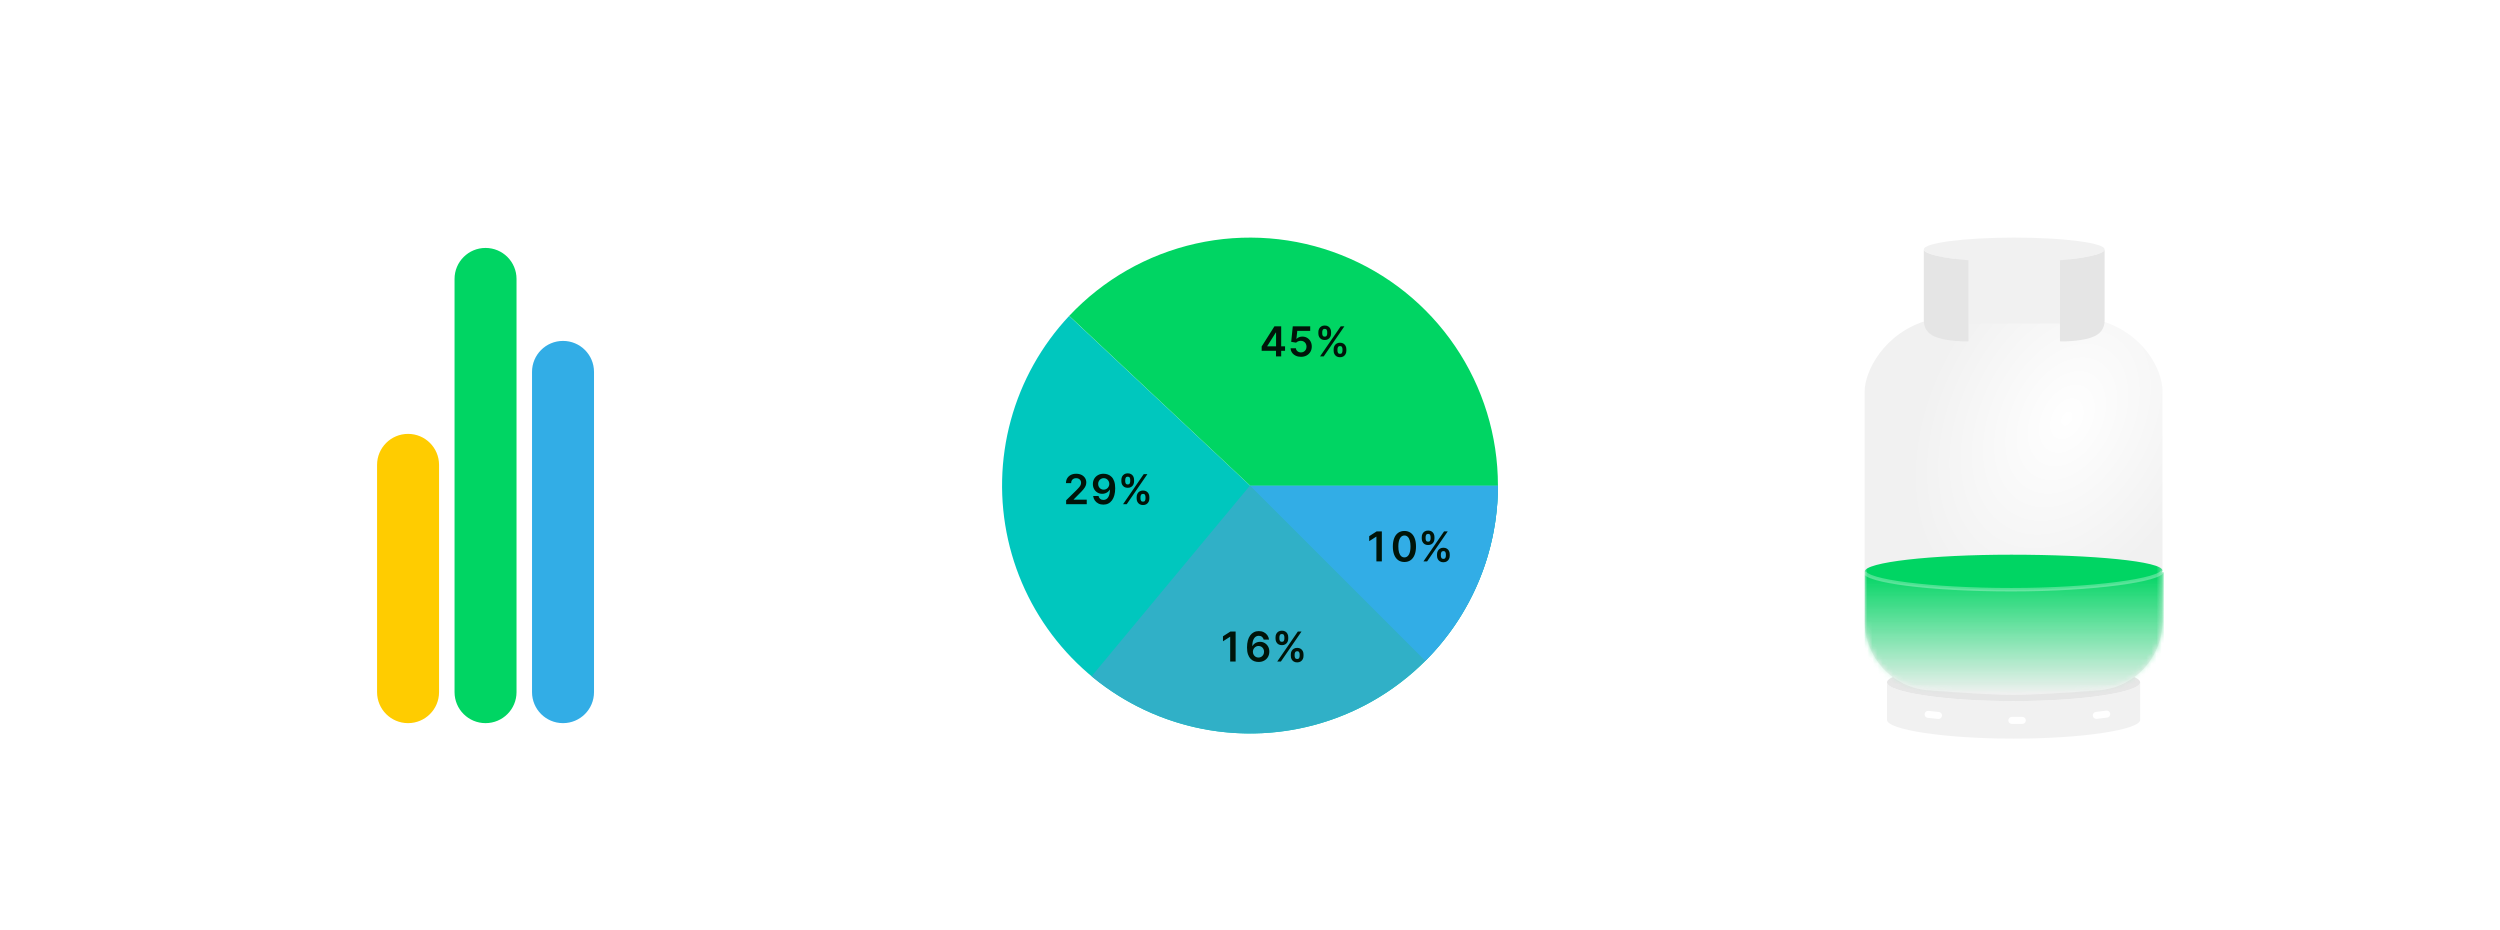 <svg width="484" height="180" viewBox="0 0 484 180" fill="none" xmlns="http://www.w3.org/2000/svg">
<g clip-path="url(#clip0_58_2)">
<g filter="url(#filter0_d_58_2)">
<rect x="32" y="28" width="124" height="124" rx="16" fill="white"/>
<path d="M73 86C73 82.686 75.686 80 79 80C82.314 80 85 82.686 85 86V130C85 133.314 82.314 136 79 136C75.686 136 73 133.314 73 130V86Z" fill="#FFCC00"/>
<path d="M103 68C103 64.686 105.686 62 109 62C112.314 62 115 64.686 115 68V130C115 133.314 112.314 136 109 136C105.686 136 103 133.314 103 130V68Z" fill="#32ADE6"/>
<path d="M88 50C88 46.686 90.686 44 94 44C97.314 44 100 46.686 100 50V130C100 133.314 97.314 136 94 136C90.686 136 88 133.314 88 130V50Z" fill="#00D563"/>
</g>
<g filter="url(#filter1_d_58_2)">
<rect x="180" y="28" width="124" height="124" rx="16" fill="white"/>
<path d="M290 90C290 97.829 288.085 105.539 284.422 112.458C280.76 119.376 275.46 125.295 268.986 129.696C262.512 134.097 255.059 136.848 247.278 137.709C239.497 138.57 231.623 137.514 224.343 134.634C217.063 131.755 210.599 127.138 205.512 121.187C200.425 115.236 196.872 108.131 195.161 100.492C193.449 92.852 193.633 84.91 195.695 77.358C197.757 69.806 201.634 62.872 206.99 57.162L242 90H290Z" fill="#00C7BE"/>
<path d="M290 90C290 99.116 287.404 108.044 282.516 115.739C277.627 123.434 270.649 129.577 262.396 133.451C254.144 137.325 244.959 138.768 235.916 137.613C226.874 136.457 218.347 132.751 211.334 126.927L242 90H290Z" fill="#30B0C7"/>
<path d="M290 90C290 96.303 288.758 102.545 286.346 108.369C283.934 114.192 280.398 119.484 275.941 123.941L242 90H290Z" fill="#32ADE6"/>
<path d="M290 90C290 80.377 287.108 70.976 281.698 63.017C276.288 55.059 268.612 48.91 259.664 45.368C250.716 41.827 240.91 41.057 231.519 43.158C222.128 45.259 213.586 50.135 207 57.152L242 90H290Z" fill="#00D563"/>
<path d="M267.525 98.874V104.692H266.471V99.9H266.437L265.076 100.769V99.803L266.522 98.874H267.525ZM271.895 104.803C271.427 104.803 271.026 104.685 270.691 104.448C270.357 104.209 270.101 103.866 269.921 103.417C269.743 102.966 269.654 102.423 269.654 101.789C269.656 101.154 269.746 100.615 269.924 100.17C270.104 99.723 270.36 99.382 270.693 99.147C271.029 98.912 271.429 98.794 271.895 98.794C272.361 98.794 272.762 98.912 273.097 99.147C273.432 99.382 273.689 99.723 273.867 100.17C274.047 100.617 274.137 101.156 274.137 101.789C274.137 102.425 274.047 102.969 273.867 103.42C273.689 103.868 273.432 104.211 273.097 104.448C272.764 104.685 272.363 104.803 271.895 104.803ZM271.895 103.914C272.259 103.914 272.546 103.735 272.756 103.377C272.968 103.017 273.074 102.488 273.074 101.789C273.074 101.327 273.026 100.938 272.929 100.624C272.833 100.31 272.696 100.073 272.52 99.914C272.344 99.753 272.136 99.672 271.895 99.672C271.533 99.672 271.247 99.852 271.037 100.212C270.827 100.57 270.721 101.096 270.719 101.789C270.717 102.253 270.764 102.643 270.858 102.959C270.955 103.276 271.091 103.514 271.267 103.675C271.443 103.834 271.653 103.914 271.895 103.914ZM278.208 103.601V103.295C278.208 103.069 278.256 102.862 278.35 102.672C278.447 102.483 278.587 102.331 278.771 102.215C278.955 102.099 279.177 102.042 279.439 102.042C279.707 102.042 279.933 102.099 280.115 102.215C280.296 102.329 280.434 102.48 280.527 102.67C280.621 102.859 280.669 103.067 280.669 103.295V103.601C280.669 103.827 280.621 104.034 280.527 104.224C280.432 104.413 280.293 104.565 280.109 104.681C279.927 104.796 279.704 104.854 279.439 104.854C279.173 104.854 278.949 104.796 278.765 104.681C278.582 104.565 278.442 104.413 278.348 104.224C278.255 104.034 278.208 103.827 278.208 103.601ZM278.95 103.295V103.601C278.95 103.751 278.986 103.888 279.058 104.013C279.13 104.138 279.257 104.201 279.439 104.201C279.622 104.201 279.748 104.139 279.816 104.016C279.886 103.891 279.921 103.753 279.921 103.601V103.295C279.921 103.143 279.888 103.005 279.822 102.88C279.756 102.753 279.628 102.689 279.439 102.689C279.26 102.689 279.135 102.753 279.061 102.88C278.987 103.005 278.95 103.143 278.95 103.295ZM275.251 100.272V99.965C275.251 99.738 275.299 99.529 275.396 99.34C275.492 99.151 275.633 98.999 275.816 98.885C276 98.77 276.223 98.712 276.484 98.712C276.751 98.712 276.975 98.77 277.157 98.885C277.341 98.999 277.479 99.151 277.572 99.34C277.665 99.529 277.711 99.738 277.711 99.965V100.272C277.711 100.499 277.664 100.707 277.569 100.897C277.476 101.084 277.338 101.235 277.154 101.349C276.971 101.462 276.747 101.519 276.484 101.519C276.217 101.519 275.992 101.462 275.808 101.349C275.626 101.235 275.488 101.083 275.393 100.894C275.298 100.705 275.251 100.497 275.251 100.272ZM275.998 99.965V100.272C275.998 100.423 276.033 100.562 276.103 100.687C276.175 100.81 276.302 100.871 276.484 100.871C276.666 100.871 276.791 100.81 276.859 100.687C276.929 100.562 276.964 100.423 276.964 100.272V99.965C276.964 99.814 276.931 99.675 276.865 99.55C276.798 99.423 276.671 99.36 276.484 99.36C276.304 99.36 276.178 99.423 276.106 99.55C276.034 99.677 275.998 99.815 275.998 99.965ZM275.575 104.692L279.575 98.874H280.285L276.285 104.692H275.575Z" fill="#001409"/>
<path d="M239.218 118.259V124.077H238.164V119.284H238.129L236.769 120.154V119.188L238.215 118.259H239.218ZM243.644 124.156C243.366 124.155 243.094 124.106 242.829 124.012C242.564 123.915 242.325 123.759 242.113 123.543C241.901 123.325 241.732 123.036 241.607 122.676C241.482 122.315 241.421 121.867 241.423 121.333C241.423 120.834 241.476 120.39 241.582 120C241.688 119.61 241.84 119.281 242.039 119.012C242.238 118.741 242.478 118.534 242.758 118.392C243.04 118.25 243.356 118.179 243.704 118.179C244.07 118.179 244.393 118.251 244.676 118.395C244.96 118.539 245.189 118.736 245.363 118.986C245.537 119.234 245.645 119.514 245.687 119.827H244.65C244.597 119.603 244.488 119.425 244.323 119.293C244.16 119.158 243.954 119.091 243.704 119.091C243.301 119.091 242.99 119.266 242.772 119.617C242.556 119.967 242.447 120.448 242.446 121.06H242.485C242.578 120.893 242.698 120.75 242.846 120.631C242.994 120.512 243.16 120.42 243.346 120.355C243.534 120.289 243.732 120.256 243.94 120.256C244.281 120.256 244.587 120.337 244.857 120.5C245.13 120.663 245.346 120.888 245.505 121.173C245.664 121.458 245.743 121.783 245.741 122.151C245.743 122.533 245.656 122.877 245.48 123.182C245.303 123.485 245.058 123.724 244.744 123.898C244.429 124.072 244.063 124.158 243.644 124.156ZM243.639 123.304C243.845 123.304 244.03 123.254 244.193 123.154C244.356 123.053 244.484 122.918 244.579 122.747C244.674 122.577 244.72 122.386 244.718 122.173C244.72 121.965 244.675 121.777 244.582 121.608C244.491 121.44 244.365 121.306 244.204 121.208C244.043 121.109 243.859 121.06 243.653 121.06C243.5 121.06 243.357 121.089 243.224 121.148C243.091 121.207 242.976 121.288 242.877 121.392C242.779 121.495 242.701 121.614 242.644 121.75C242.589 121.885 242.561 122.029 242.559 122.182C242.561 122.385 242.608 122.571 242.701 122.742C242.794 122.912 242.922 123.048 243.085 123.151C243.248 123.253 243.432 123.304 243.639 123.304ZM249.901 122.986V122.679C249.901 122.454 249.948 122.246 250.043 122.057C250.139 121.868 250.28 121.715 250.463 121.6C250.647 121.484 250.87 121.426 251.131 121.426C251.4 121.426 251.625 121.484 251.807 121.6C251.989 121.713 252.126 121.865 252.219 122.054C252.314 122.244 252.361 122.452 252.361 122.679V122.986C252.361 123.211 252.314 123.419 252.219 123.608C252.124 123.798 251.985 123.95 251.801 124.066C251.62 124.181 251.396 124.239 251.131 124.239C250.866 124.239 250.641 124.181 250.458 124.066C250.274 123.95 250.135 123.798 250.04 123.608C249.947 123.419 249.901 123.211 249.901 122.986ZM250.642 122.679V122.986C250.642 123.136 250.678 123.273 250.75 123.398C250.822 123.523 250.949 123.585 251.131 123.585C251.315 123.585 251.441 123.524 251.509 123.401C251.579 123.276 251.614 123.138 251.614 122.986V122.679C251.614 122.528 251.581 122.389 251.514 122.264C251.448 122.138 251.32 122.074 251.131 122.074C250.953 122.074 250.827 122.138 250.753 122.264C250.679 122.389 250.642 122.528 250.642 122.679ZM246.943 119.656V119.35C246.943 119.122 246.992 118.914 247.088 118.725C247.185 118.535 247.325 118.384 247.509 118.27C247.692 118.155 247.915 118.097 248.176 118.097C248.443 118.097 248.668 118.155 248.85 118.27C249.033 118.384 249.172 118.535 249.264 118.725C249.357 118.914 249.404 119.122 249.404 119.35V119.656C249.404 119.884 249.356 120.092 249.262 120.281C249.169 120.469 249.031 120.62 248.847 120.733C248.663 120.847 248.44 120.904 248.176 120.904C247.909 120.904 247.684 120.847 247.5 120.733C247.318 120.62 247.18 120.468 247.085 120.279C246.991 120.089 246.943 119.882 246.943 119.656ZM247.691 119.35V119.656C247.691 119.808 247.726 119.946 247.796 120.071C247.868 120.194 247.995 120.256 248.176 120.256C248.358 120.256 248.483 120.194 248.551 120.071C248.621 119.946 248.656 119.808 248.656 119.656V119.35C248.656 119.198 248.623 119.06 248.557 118.935C248.491 118.808 248.364 118.745 248.176 118.745C247.996 118.745 247.87 118.808 247.799 118.935C247.727 119.062 247.691 119.2 247.691 119.35ZM247.267 124.077L251.267 118.259H251.977L247.977 124.077H247.267Z" fill="#001409"/>
<path d="M206.405 93.615V92.854L208.425 90.874C208.619 90.679 208.78 90.505 208.908 90.354C209.037 90.203 209.134 90.056 209.198 89.914C209.262 89.772 209.295 89.62 209.295 89.459C209.295 89.275 209.253 89.118 209.17 88.987C209.086 88.855 208.972 88.753 208.826 88.681C208.68 88.609 208.514 88.573 208.329 88.573C208.137 88.573 207.97 88.612 207.826 88.692C207.682 88.77 207.57 88.88 207.491 89.024C207.413 89.168 207.374 89.34 207.374 89.539H206.371C206.371 89.169 206.456 88.848 206.624 88.576C206.793 88.303 207.025 88.092 207.32 87.942C207.618 87.792 207.958 87.718 208.343 87.718C208.733 87.718 209.076 87.79 209.371 87.936C209.667 88.082 209.896 88.282 210.059 88.536C210.224 88.79 210.306 89.079 210.306 89.405C210.306 89.623 210.264 89.837 210.181 90.047C210.098 90.257 209.951 90.49 209.741 90.746C209.532 91.002 209.24 91.311 208.863 91.675L207.86 92.695V92.735H210.394V93.615H206.405ZM213.679 87.718C213.957 87.719 214.228 87.769 214.491 87.865C214.757 87.96 214.995 88.115 215.207 88.331C215.419 88.545 215.588 88.832 215.713 89.192C215.838 89.552 215.9 89.997 215.9 90.527C215.902 91.027 215.849 91.474 215.741 91.868C215.635 92.26 215.483 92.592 215.284 92.862C215.085 93.133 214.846 93.34 214.565 93.482C214.285 93.624 213.97 93.695 213.619 93.695C213.252 93.695 212.926 93.623 212.642 93.479C212.36 93.335 212.132 93.138 211.957 92.888C211.783 92.638 211.676 92.352 211.636 92.03H212.673C212.726 92.261 212.834 92.445 212.997 92.581C213.162 92.716 213.369 92.783 213.619 92.783C214.023 92.783 214.333 92.608 214.551 92.257C214.769 91.907 214.878 91.42 214.878 90.797H214.838C214.745 90.964 214.625 91.108 214.477 91.229C214.329 91.348 214.162 91.44 213.974 91.505C213.789 91.569 213.592 91.601 213.383 91.601C213.043 91.601 212.736 91.52 212.463 91.357C212.192 91.194 211.977 90.971 211.818 90.686C211.661 90.402 211.581 90.078 211.579 89.712C211.579 89.333 211.667 88.993 211.841 88.692C212.017 88.389 212.262 88.15 212.577 87.976C212.891 87.8 213.258 87.714 213.679 87.718ZM213.682 88.57C213.477 88.57 213.293 88.62 213.128 88.721C212.965 88.819 212.836 88.953 212.741 89.124C212.649 89.292 212.602 89.481 212.602 89.689C212.604 89.896 212.65 90.083 212.741 90.252C212.834 90.42 212.96 90.554 213.119 90.652C213.28 90.751 213.464 90.8 213.67 90.8C213.824 90.8 213.967 90.771 214.099 90.712C214.232 90.653 214.347 90.572 214.446 90.468C214.546 90.362 214.624 90.241 214.679 90.107C214.736 89.972 214.763 89.83 214.761 89.681C214.761 89.482 214.714 89.298 214.619 89.13C214.526 88.961 214.399 88.826 214.236 88.723C214.075 88.621 213.89 88.57 213.682 88.57ZM220.055 92.524V92.218C220.055 91.992 220.102 91.785 220.197 91.596C220.293 91.406 220.433 91.254 220.617 91.138C220.801 91.023 221.023 90.965 221.285 90.965C221.554 90.965 221.779 91.023 221.961 91.138C222.143 91.252 222.28 91.403 222.373 91.593C222.467 91.782 222.515 91.99 222.515 92.218V92.524C222.515 92.75 222.467 92.957 222.373 93.147C222.278 93.336 222.139 93.489 221.955 93.604C221.773 93.719 221.55 93.777 221.285 93.777C221.02 93.777 220.795 93.719 220.611 93.604C220.428 93.489 220.289 93.336 220.194 93.147C220.101 92.957 220.055 92.75 220.055 92.524ZM220.796 92.218V92.524C220.796 92.674 220.832 92.811 220.904 92.936C220.976 93.061 221.103 93.124 221.285 93.124C221.468 93.124 221.594 93.062 221.663 92.939C221.733 92.814 221.768 92.676 221.768 92.524V92.218C221.768 92.066 221.735 91.928 221.668 91.803C221.602 91.676 221.474 91.612 221.285 91.612C221.107 91.612 220.981 91.676 220.907 91.803C220.833 91.928 220.796 92.066 220.796 92.218ZM217.097 89.195V88.888C217.097 88.661 217.146 88.453 217.242 88.263C217.339 88.074 217.479 87.922 217.663 87.808C217.846 87.693 218.069 87.635 218.33 87.635C218.597 87.635 218.822 87.693 219.003 87.808C219.187 87.922 219.325 88.074 219.418 88.263C219.511 88.453 219.557 88.661 219.557 88.888V89.195C219.557 89.422 219.51 89.63 219.415 89.82C219.323 90.007 219.184 90.158 219.001 90.272C218.817 90.385 218.593 90.442 218.33 90.442C218.063 90.442 217.838 90.385 217.654 90.272C217.472 90.158 217.334 90.007 217.239 89.817C217.145 89.628 217.097 89.42 217.097 89.195ZM217.844 88.888V89.195C217.844 89.346 217.879 89.485 217.949 89.61C218.021 89.733 218.148 89.794 218.33 89.794C218.512 89.794 218.637 89.733 218.705 89.61C218.775 89.485 218.81 89.346 218.81 89.195V88.888C218.81 88.737 218.777 88.598 218.711 88.473C218.645 88.346 218.518 88.283 218.33 88.283C218.15 88.283 218.024 88.346 217.952 88.473C217.88 88.6 217.844 88.739 217.844 88.888ZM217.421 93.615L221.421 87.797H222.131L218.131 93.615H217.421Z" fill="#001409"/>
<path d="M244.258 63.92V63.082L246.727 59.182H247.426V60.375H247L245.338 63.008V63.054H248.784V63.92H244.258ZM247.034 65V63.665L247.045 63.29V59.182H248.039V65H247.034ZM251.871 65.079C251.492 65.079 251.153 65.008 250.854 64.867C250.555 64.722 250.317 64.526 250.141 64.276C249.967 64.026 249.874 63.74 249.863 63.418H250.885C250.904 63.656 251.007 63.851 251.195 64.003C251.382 64.153 251.608 64.227 251.871 64.227C252.077 64.227 252.261 64.18 252.422 64.085C252.583 63.99 252.71 63.859 252.803 63.69C252.896 63.522 252.941 63.33 252.939 63.114C252.941 62.894 252.895 62.699 252.8 62.528C252.705 62.358 252.576 62.224 252.411 62.128C252.246 62.029 252.057 61.98 251.843 61.98C251.668 61.978 251.497 62.01 251.328 62.077C251.16 62.143 251.026 62.23 250.928 62.338L249.976 62.182L250.28 59.182H253.655V60.062H251.152L250.985 61.605H251.019C251.127 61.478 251.279 61.373 251.476 61.29C251.673 61.205 251.889 61.162 252.124 61.162C252.476 61.162 252.791 61.245 253.067 61.412C253.344 61.577 253.561 61.804 253.72 62.094C253.88 62.383 253.959 62.715 253.959 63.088C253.959 63.472 253.87 63.815 253.692 64.117C253.516 64.416 253.271 64.651 252.956 64.824C252.644 64.994 252.282 65.079 251.871 65.079ZM258.193 63.909V63.602C258.193 63.377 258.24 63.169 258.335 62.98C258.431 62.791 258.572 62.638 258.755 62.523C258.939 62.407 259.162 62.349 259.423 62.349C259.692 62.349 259.917 62.407 260.099 62.523C260.281 62.636 260.418 62.788 260.511 62.977C260.606 63.167 260.653 63.375 260.653 63.602V63.909C260.653 64.135 260.606 64.342 260.511 64.531C260.416 64.721 260.277 64.873 260.093 64.989C259.912 65.104 259.688 65.162 259.423 65.162C259.158 65.162 258.933 65.104 258.75 64.989C258.566 64.873 258.427 64.721 258.332 64.531C258.239 64.342 258.193 64.135 258.193 63.909ZM258.934 63.602V63.909C258.934 64.059 258.97 64.196 259.042 64.321C259.114 64.446 259.241 64.508 259.423 64.508C259.607 64.508 259.733 64.447 259.801 64.324C259.871 64.199 259.906 64.061 259.906 63.909V63.602C259.906 63.451 259.873 63.312 259.806 63.188C259.74 63.061 259.612 62.997 259.423 62.997C259.245 62.997 259.119 63.061 259.045 63.188C258.971 63.312 258.934 63.451 258.934 63.602ZM255.235 60.58V60.273C255.235 60.045 255.284 59.837 255.38 59.648C255.477 59.458 255.617 59.307 255.801 59.193C255.984 59.078 256.207 59.02 256.468 59.02C256.735 59.02 256.96 59.078 257.142 59.193C257.325 59.307 257.464 59.458 257.556 59.648C257.649 59.837 257.696 60.045 257.696 60.273V60.58C257.696 60.807 257.648 61.015 257.554 61.205C257.461 61.392 257.323 61.543 257.139 61.656C256.955 61.77 256.732 61.827 256.468 61.827C256.201 61.827 255.976 61.77 255.792 61.656C255.61 61.543 255.472 61.391 255.377 61.202C255.283 61.012 255.235 60.805 255.235 60.58ZM255.983 60.273V60.58C255.983 60.731 256.018 60.869 256.088 60.994C256.16 61.117 256.287 61.179 256.468 61.179C256.65 61.179 256.775 61.117 256.843 60.994C256.913 60.869 256.948 60.731 256.948 60.58V60.273C256.948 60.121 256.915 59.983 256.849 59.858C256.783 59.731 256.656 59.668 256.468 59.668C256.288 59.668 256.162 59.731 256.091 59.858C256.019 59.985 255.983 60.123 255.983 60.273ZM255.559 65L259.559 59.182H260.269L256.269 65H255.559Z" fill="#001409"/>
</g>
<g filter="url(#filter2_d_58_2)">
<rect x="328" y="28" width="124" height="124" rx="16" fill="white"/>
<path fill-rule="evenodd" clip-rule="evenodd" d="M389.829 131.736C403.362 131.736 414.333 129.977 414.333 128.105V135.369C414.333 137.241 403.362 139 389.829 139C376.295 139 365.324 137.241 365.324 135.369V128.105C365.324 129.977 376.295 131.736 389.829 131.736ZM405.765 133.827C405.393 133.872 405.128 134.211 405.174 134.582C405.22 134.954 405.558 135.219 405.93 135.173L407.95 134.925C408.322 134.879 408.586 134.541 408.54 134.169C408.495 133.797 408.156 133.533 407.784 133.579L405.765 133.827ZM389.49 134.791C389.115 134.791 388.812 135.095 388.812 135.469C388.812 135.844 389.115 136.148 389.49 136.148H391.525C391.899 136.148 392.203 135.844 392.203 135.469C392.203 135.095 391.899 134.791 391.525 134.791H389.49ZM375.976 134.584C376.015 134.211 375.745 133.877 375.372 133.838L373.348 133.626C372.976 133.586 372.642 133.857 372.603 134.229C372.564 134.602 372.834 134.936 373.206 134.975L375.23 135.188C375.603 135.227 375.937 134.956 375.976 134.584Z" fill="#F1F1F1"/>
<path d="M414.333 128.105C414.333 129.977 403.362 131.736 389.829 131.736C376.295 131.736 365.324 129.977 365.324 128.105C365.324 126.234 376.295 124.717 389.829 124.717C403.362 124.717 414.333 126.234 414.333 128.105Z" fill="#E6E6E6"/>
<path d="M373.492 57.925C382.381 55.505 397.276 55.505 406.165 57.925C415.054 60.345 418.657 67.606 418.657 71.721C418.657 74.551 418.657 100.391 418.657 116.249C418.657 123.246 413.338 129.1 406.362 129.638C400.449 130.094 393.8 130.526 389.829 130.526C385.858 130.526 379.208 130.094 373.295 129.638C366.319 129.1 361 123.248 361 116.252C361 100.291 361 74.223 361 71.721C361 68.09 364.604 60.345 373.492 57.925Z" fill="url(#paint0_radial_58_2)"/>
<mask id="mask0_58_2" style="mask-type:alpha" maskUnits="userSpaceOnUse" x="361" y="56" width="58" height="75">
<path d="M373.492 57.925C382.381 55.505 397.276 55.505 406.165 57.925C415.054 60.345 418.657 67.606 418.657 71.721C418.657 74.551 418.657 100.39 418.657 116.249C418.657 123.245 413.338 129.1 406.362 129.638C400.449 130.094 393.8 130.526 389.829 130.526C385.858 130.526 379.208 130.094 373.295 129.638C366.319 129.1 361 123.248 361 116.252C361 100.291 361 74.223 361 71.721C361 68.09 364.604 60.345 373.492 57.925Z" fill="url(#paint1_radial_58_2)"/>
</mask>
<g mask="url(#mask0_58_2)">
<path d="M361 106.78L418.903 106.78V130.521H361V106.78Z" fill="url(#paint2_linear_58_2)"/>
<path d="M418.661 106.471C418.661 108.28 405.086 110.171 389.401 110.171C373.716 110.171 361 108.471 361 106.663C361 104.854 373.716 103.388 389.401 103.388C405.086 103.388 418.661 104.663 418.661 106.471Z" fill="#00D563"/>
<path opacity="0.3" d="M418.661 106.471C418.661 108.28 405.086 110.171 389.401 110.171C373.716 110.171 361 108.471 361 106.663" stroke="white" stroke-width="0.678"/>
</g>
<path d="M400.724 46.2C404.822 45.735 407.456 45.026 407.456 44.292C407.456 43.026 399.619 42 389.951 42C380.283 42 372.445 43.026 372.445 44.292C372.445 44.985 374.794 45.655 378.505 46.12V58.619H400.724V46.2Z" fill="#F1F1F1"/>
<path d="M372.456 44.372L372.446 44.371V57.941C372.446 60.593 374.471 61.404 376.947 61.802C379.423 62.2 381.095 62.082 381.095 62.082V46.391C376.084 45.958 372.668 45.186 372.456 44.372Z" fill="#E5E5E5"/>
<path d="M398.808 46.391V62.082C398.808 62.082 400.48 62.2 402.956 61.802C405.432 61.404 407.457 60.593 407.457 57.941V44.371L407.446 44.372C407.235 45.186 403.819 45.958 398.808 46.391Z" fill="#E5E5E5"/>
</g>
</g>
<defs>
<filter id="filter0_d_58_2" x="2" y="2" width="184" height="184" filterUnits="userSpaceOnUse" color-interpolation-filters="sRGB">
<feFlood flood-opacity="0" result="BackgroundImageFix"/>
<feColorMatrix in="SourceAlpha" type="matrix" values="0 0 0 0 0 0 0 0 0 0 0 0 0 0 0 0 0 0 127 0" result="hardAlpha"/>
<feOffset dy="4"/>
<feGaussianBlur stdDeviation="15"/>
<feComposite in2="hardAlpha" operator="out"/>
<feColorMatrix type="matrix" values="0 0 0 0 0 0 0 0 0 0 0 0 0 0 0 0 0 0 0.08 0"/>
<feBlend mode="normal" in2="BackgroundImageFix" result="effect1_dropShadow_58_2"/>
<feBlend mode="normal" in="SourceGraphic" in2="effect1_dropShadow_58_2" result="shape"/>
</filter>
<filter id="filter1_d_58_2" x="150" y="2" width="184" height="184" filterUnits="userSpaceOnUse" color-interpolation-filters="sRGB">
<feFlood flood-opacity="0" result="BackgroundImageFix"/>
<feColorMatrix in="SourceAlpha" type="matrix" values="0 0 0 0 0 0 0 0 0 0 0 0 0 0 0 0 0 0 127 0" result="hardAlpha"/>
<feOffset dy="4"/>
<feGaussianBlur stdDeviation="15"/>
<feComposite in2="hardAlpha" operator="out"/>
<feColorMatrix type="matrix" values="0 0 0 0 0 0 0 0 0 0 0 0 0 0 0 0 0 0 0.08 0"/>
<feBlend mode="normal" in2="BackgroundImageFix" result="effect1_dropShadow_58_2"/>
<feBlend mode="normal" in="SourceGraphic" in2="effect1_dropShadow_58_2" result="shape"/>
</filter>
<filter id="filter2_d_58_2" x="298" y="2" width="184" height="184" filterUnits="userSpaceOnUse" color-interpolation-filters="sRGB">
<feFlood flood-opacity="0" result="BackgroundImageFix"/>
<feColorMatrix in="SourceAlpha" type="matrix" values="0 0 0 0 0 0 0 0 0 0 0 0 0 0 0 0 0 0 127 0" result="hardAlpha"/>
<feOffset dy="4"/>
<feGaussianBlur stdDeviation="15"/>
<feComposite in2="hardAlpha" operator="out"/>
<feColorMatrix type="matrix" values="0 0 0 0 0 0 0 0 0 0 0 0 0 0 0 0 0 0 0.08 0"/>
<feBlend mode="normal" in2="BackgroundImageFix" result="effect1_dropShadow_58_2"/>
<feBlend mode="normal" in="SourceGraphic" in2="effect1_dropShadow_58_2" result="shape"/>
</filter>
<radialGradient id="paint0_radial_58_2" cx="0" cy="0" r="1" gradientUnits="userSpaceOnUse" gradientTransform="translate(400.159 77.046) rotate(118.738) scale(39.473 26.998)">
<stop stop-color="white"/>
<stop offset="1" stop-color="#F1F1F1"/>
</radialGradient>
<radialGradient id="paint1_radial_58_2" cx="0" cy="0" r="1" gradientUnits="userSpaceOnUse" gradientTransform="translate(400.159 77.046) rotate(118.738) scale(39.473 26.998)">
<stop stop-color="white"/>
<stop offset="1" stop-color="#F1F1F1"/>
</radialGradient>
<linearGradient id="paint2_linear_58_2" x1="389.952" y1="106.78" x2="389.952" y2="130.521" gradientUnits="userSpaceOnUse">
<stop stop-color="#00D563"/>
<stop offset="1" stop-color="#00D563" stop-opacity="0"/>
</linearGradient>
<clipPath id="clip0_58_2">
<rect width="484" height="180" fill="white"/>
</clipPath>
</defs>
</svg>
